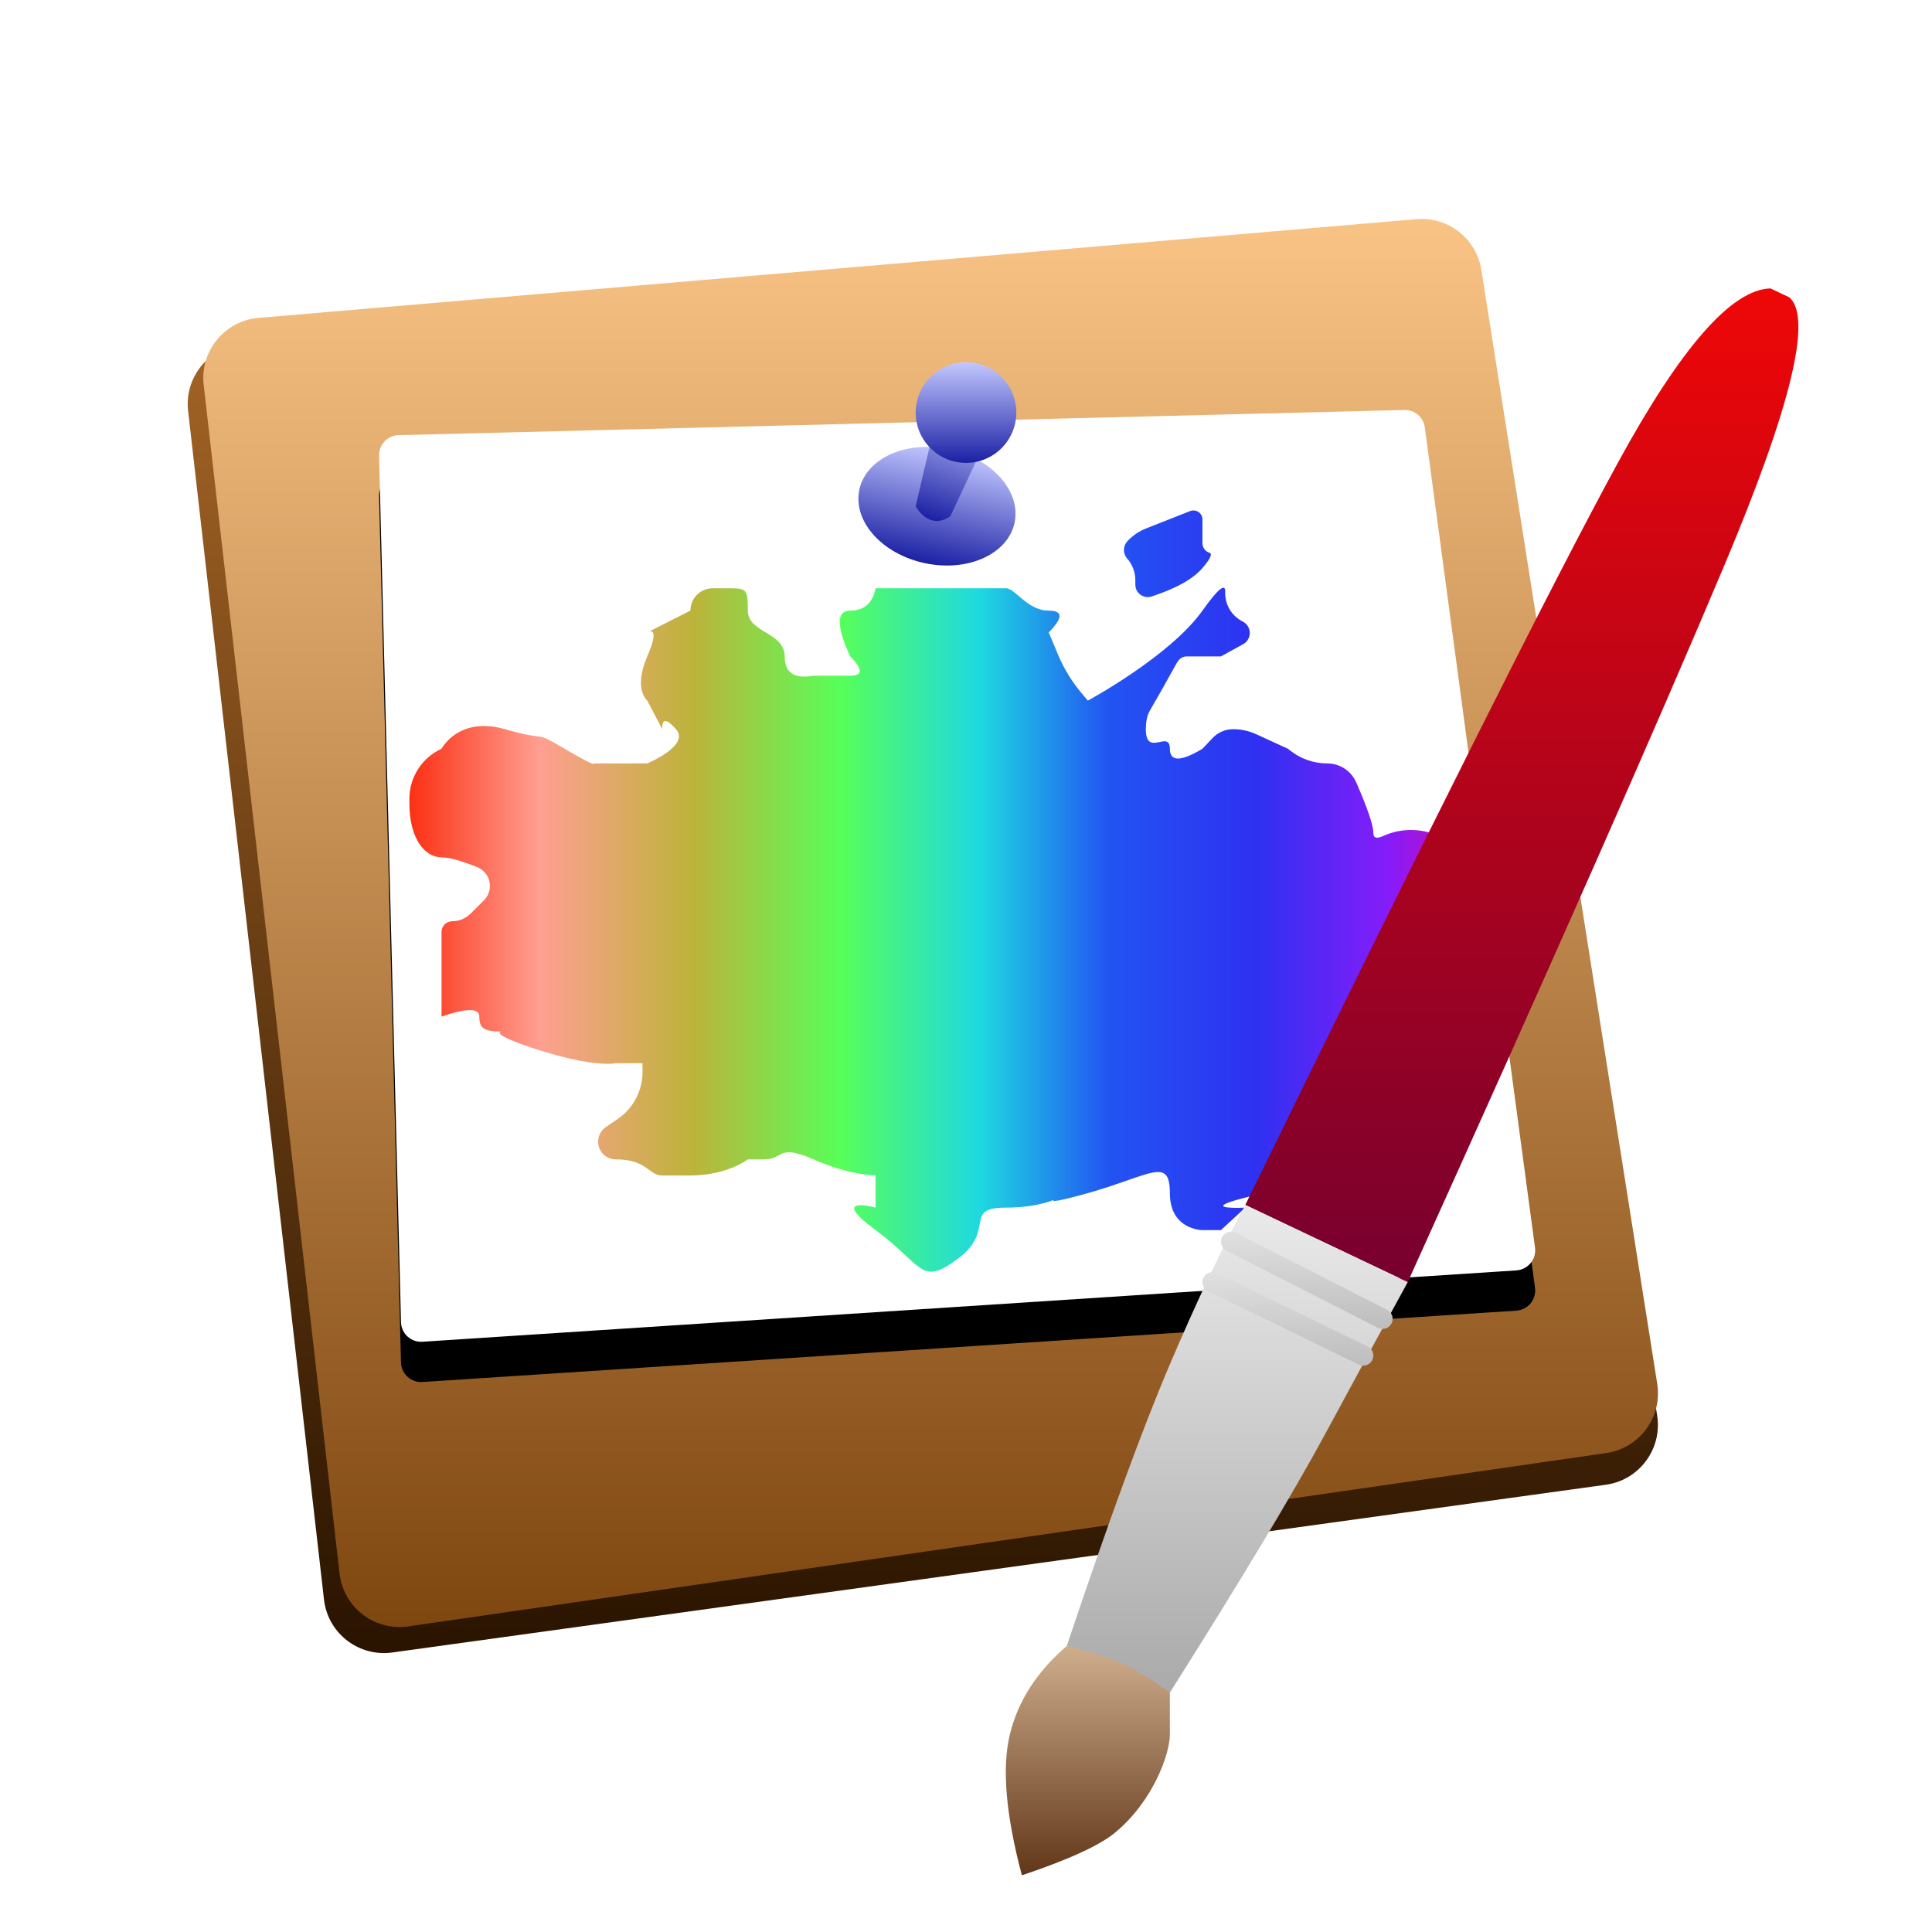 <svg xmlns="http://www.w3.org/2000/svg" xmlns:xlink="http://www.w3.org/1999/xlink" width="96" height="96" viewBox="0 0 96 96">
  <defs>
    <filter id="海天鹰屏幕画笔-a" width="132.4%" height="133.3%" x="-16.2%" y="-16.7%" filterUnits="objectBoundingBox">
      <feOffset dy="2" in="SourceAlpha" result="shadowOffsetOuter1"/>
      <feGaussianBlur in="shadowOffsetOuter1" result="shadowBlurOuter1" stdDeviation="2"/>
      <feColorMatrix in="shadowBlurOuter1" result="shadowMatrixOuter1" values="0 0 0 0 0   0 0 0 0 0   0 0 0 0 0  0 0 0 0.2 0"/>
      <feMerge>
        <feMergeNode in="shadowMatrixOuter1"/>
        <feMergeNode in="SourceGraphic"/>
      </feMerge>
    </filter>
    <linearGradient id="海天鹰屏幕画笔-b" x1="50%" x2="50%" y1="4.327%" y2="99.257%">
      <stop offset="0%" stop-color="#A56526"/>
      <stop offset="100%" stop-color="#2A1400"/>
    </linearGradient>
    <linearGradient id="海天鹰屏幕画笔-c" x1="50%" x2="50%" y1="0%" y2="100%">
      <stop offset="0%" stop-color="#F9C385"/>
      <stop offset="100%" stop-color="#7F4710"/>
    </linearGradient>
    <path id="海天鹰屏幕画笔-e" d="M10.816,10.969 L60.788,9.719 C61.298,9.706 61.736,10.079 61.804,10.585 L67.28,51.341 C67.354,51.888 66.97,52.391 66.422,52.465 C66.4,52.468 66.377,52.47 66.354,52.472 L11.995,56.018 C11.444,56.054 10.968,55.636 10.933,55.085 C10.932,55.072 10.931,55.058 10.931,55.045 L9.841,11.993 C9.827,11.441 10.263,10.982 10.815,10.968 C10.815,10.968 10.816,10.968 10.816,10.969 Z"/>
    <filter id="海天鹰屏幕画笔-d" width="118.8%" height="123.5%" x="-9.5%" y="-7.5%" filterUnits="objectBoundingBox">
      <feOffset dy="2" in="SourceAlpha" result="shadowOffsetOuter1"/>
      <feGaussianBlur in="shadowOffsetOuter1" result="shadowBlurOuter1" stdDeviation="1.5"/>
      <feColorMatrix in="shadowBlurOuter1" values="0 0 0 0 0   0 0 0 0 0   0 0 0 0 0  0 0 0 0.199 0"/>
    </filter>
    <linearGradient id="海天鹰屏幕画笔-f" x1="0%" x2="100%" y1="50%" y2="50%">
      <stop offset="0%" stop-color="#FB3216"/>
      <stop offset="11.908%" stop-color="#FF9F91"/>
      <stop offset="26.089%" stop-color="#BDB33A"/>
      <stop offset="39.807%" stop-color="#57FF59"/>
      <stop offset="52.722%" stop-color="#1ED9E0"/>
      <stop offset="64.683%" stop-color="#2254F2"/>
      <stop offset="78.33%" stop-color="#2E31F1"/>
      <stop offset="90.727%" stop-color="#861CF9"/>
      <stop offset="100%" stop-color="#DF06A6"/>
    </linearGradient>
    <linearGradient id="海天鹰屏幕画笔-g" x1="50%" x2="50%" y1="0%" y2="100%">
      <stop offset="0%" stop-color="#C3C8FF"/>
      <stop offset="100%" stop-color="#1B20A4"/>
    </linearGradient>
    <linearGradient id="海天鹰屏幕画笔-h" x1="50%" x2="50%" y1="0%" y2="100%">
      <stop offset="0%" stop-color="#C3C8FF"/>
      <stop offset="100%" stop-color="#1B20A4"/>
    </linearGradient>
    <linearGradient id="海天鹰屏幕画笔-i" x1="50%" x2="50%" y1="0%" y2="100%">
      <stop offset="0%" stop-color="#C3C8FF"/>
      <stop offset="100%" stop-color="#1B20A4"/>
    </linearGradient>
    <filter id="海天鹰屏幕画笔-j" width="160%" height="130.4%" x="-30%" y="-15.2%" filterUnits="objectBoundingBox">
      <feOffset dy="2" in="SourceAlpha" result="shadowOffsetOuter1"/>
      <feGaussianBlur in="shadowOffsetOuter1" result="shadowBlurOuter1" stdDeviation="2"/>
      <feColorMatrix in="shadowBlurOuter1" result="shadowMatrixOuter1" values="0 0 0 0 0   0 0 0 0 0   0 0 0 0 0  0 0 0 0.2 0"/>
      <feMerge>
        <feMergeNode in="shadowMatrixOuter1"/>
        <feMergeNode in="SourceGraphic"/>
      </feMerge>
    </filter>
    <linearGradient id="海天鹰屏幕画笔-k" x1="50%" x2="50%" y1="0%" y2="100%">
      <stop offset="0%" stop-color="#EF0707"/>
      <stop offset="100%" stop-color="#77002F"/>
    </linearGradient>
    <linearGradient id="海天鹰屏幕画笔-l" x1="50%" x2="50%" y1="0%" y2="100%">
      <stop offset="0%" stop-color="#EAEAEA"/>
      <stop offset="100%" stop-color="#AAA"/>
    </linearGradient>
    <linearGradient id="海天鹰屏幕画笔-m" x1="50%" x2="50%" y1="0%" y2="157.461%">
      <stop offset="1.054%" stop-color="#E0E0E0"/>
      <stop offset="100%" stop-color="#A8A8A8"/>
    </linearGradient>
    <linearGradient id="海天鹰屏幕画笔-n" x1="50%" x2="50%" y1="0%" y2="157.461%">
      <stop offset="1.054%" stop-color="#E0E0E0"/>
      <stop offset="100%" stop-color="#A8A8A8"/>
    </linearGradient>
    <linearGradient id="海天鹰屏幕画笔-o" x1="50%" x2="50%" y1="0%" y2="100%">
      <stop offset="0%" stop-color="#CFAE8E"/>
      <stop offset="100%" stop-color="#623719"/>
    </linearGradient>
  </defs>
  <g fill="none" fill-rule="evenodd">
    <g filter="url(#海天鹰屏幕画笔-a)" transform="translate(8.994 8.653)">
      <path fill="url(#海天鹰屏幕画笔-b)" d="M3.096,6.434 L61.411,1.812 C62.973,1.688 64.367,2.787 64.611,4.335 L73.35,59.684 C73.609,61.32 72.491,62.857 70.855,63.115 C70.836,63.118 70.817,63.121 70.798,63.123 L10.496,71.459 C8.855,71.686 7.34,70.54 7.114,68.898 C7.11,68.875 7.107,68.852 7.105,68.828 L0.353,9.765 C0.165,8.119 1.346,6.632 2.993,6.444 C3.027,6.44 3.062,6.437 3.096,6.434 Z"/>
      <path fill="url(#海天鹰屏幕画笔-c)" d="M3.852,5.142 L61.396,0.237 C62.964,0.104 64.368,1.204 64.614,2.758 L73.353,58.11 C73.612,59.747 72.494,61.283 70.858,61.541 C70.845,61.543 70.832,61.545 70.82,61.547 L11.289,70.162 C9.649,70.399 8.127,69.262 7.89,67.623 C7.886,67.593 7.882,67.563 7.878,67.534 L1.127,8.472 C0.938,6.826 2.12,5.339 3.766,5.151 C3.795,5.147 3.824,5.145 3.852,5.142 Z"/>
      <use fill="#000" filter="url(#海天鹰屏幕画笔-d)" xlink:href="#海天鹰屏幕画笔-e"/>
      <use fill="#FFF" xlink:href="#海天鹰屏幕画笔-e"/>
      <path fill="url(#海天鹰屏幕画笔-f)" d="M50.755,19.689 C51.525,18.606 51.902,18.297 51.885,18.759 C51.862,19.378 52.202,19.953 52.756,20.23 C52.871,20.288 52.966,20.379 53.028,20.492 C53.197,20.8 53.085,21.186 52.778,21.356 L52.778,21.356 L51.674,21.963 L49.973,21.963 C49.762,21.963 49.59,22.083 49.459,22.324 C49.03,23.107 48.591,23.885 48.142,24.656 L48.142,24.656 L48.081,24.777 C47.988,24.99 47.942,25.258 47.942,25.58 C47.942,27 49.136,25.58 49.136,26.552 C49.136,27.201 49.676,27.201 50.755,26.552 L50.755,26.552 L51.258,26.02 C51.524,25.739 51.893,25.58 52.279,25.58 C52.677,25.58 53.071,25.666 53.434,25.833 L53.434,25.833 L55.001,26.552 C55.046,26.588 55.092,26.623 55.137,26.658 C55.658,27.062 56.297,27.281 56.956,27.281 C57.581,27.281 58.146,27.65 58.396,28.223 C58.963,29.52 59.247,30.359 59.247,30.739 C59.247,30.986 59.408,31.037 59.729,30.89 C60.684,30.454 61.788,30.493 62.71,30.994 L62.71,30.994 L64.463,31.948 L64.543,32.241 C64.926,33.676 65.117,34.636 65.117,35.123 C65.117,35.512 64.713,36.884 64.309,38.354 L64.149,38.946 C63.805,40.229 63.501,41.498 63.501,42.177 C63.501,43.744 60.206,47.755 59.247,47.755 L59.247,47.755 L59.021,47.755 L59.021,47.755 L58.875,47.757 L58.875,47.757 L58.727,47.761 C57.981,47.786 57.057,47.921 53.838,48.632 C51.216,49.211 51.641,49.34 52.232,49.36 L52.334,49.363 C52.352,49.363 52.369,49.364 52.386,49.364 L52.536,49.363 C52.697,49.362 52.831,49.356 52.871,49.354 L52.884,49.353 C52.884,49.353 51.674,50.47 51.674,50.47 L51.674,50.47 L50.749,50.47 C50.637,50.468 49.136,50.402 49.136,48.632 C49.136,46.793 48.181,47.755 45.06,48.632 C43.603,49.041 43.279,49.068 43.347,48.981 L43.352,48.974 L43.246,49.014 C42.797,49.173 42.138,49.326 41.236,49.35 L40.984,49.353 C38.833,49.353 40.506,50.47 38.619,51.88 C36.732,53.289 36.914,52.245 34.516,50.47 C32.118,48.696 34.516,49.353 34.516,49.353 L34.516,49.353 L34.516,47.755 C34.516,47.755 33.251,47.755 31.432,46.956 C30.382,46.496 30.066,46.567 29.786,46.709 L29.675,46.769 C29.505,46.861 29.315,46.956 28.955,46.956 L28.955,46.956 L28.165,46.956 C28.165,46.956 27.14,47.755 25.312,47.755 L25.312,47.755 L23.913,47.755 C23.23,47.755 23.168,46.956 21.606,46.956 L21.606,46.956 L21.483,46.948 C21.242,46.914 21.023,46.78 20.882,46.576 C20.607,46.177 20.708,45.629 21.107,45.354 L21.107,45.354 L21.714,44.937 C22.476,44.411 22.932,43.544 22.932,42.618 L22.932,42.618 L22.932,42.177 L22.932,42.177 L21.606,42.177 C21.606,42.177 21.605,42.177 21.603,42.178 L21.578,42.182 C21.533,42.19 21.435,42.203 21.275,42.206 L21.121,42.206 C20.531,42.196 19.355,42.059 17.359,41.384 C15.934,40.902 15.747,40.698 15.874,40.619 L15.898,40.607 L15.778,40.605 C15.098,40.58 14.855,40.449 14.826,39.968 L14.823,39.86 C14.823,39.43 14.197,39.43 12.946,39.86 L12.946,39.86 L12.946,35.653 C12.946,35.36 13.184,35.123 13.477,35.123 C13.816,35.123 14.142,34.988 14.383,34.749 L14.383,34.749 L15.052,34.084 C15.149,33.987 15.226,33.872 15.277,33.744 C15.484,33.228 15.233,32.641 14.717,32.434 C13.909,32.11 13.319,31.948 12.946,31.948 C12.107,31.948 11.348,31.005 11.348,29.261 L11.348,29.261 L11.348,29.037 C11.348,27.967 11.973,26.996 12.946,26.552 L12.946,26.552 C13.004,26.446 13.867,24.941 16.097,25.58 C18.404,26.242 17.408,25.58 19.062,26.552 C20.54,27.42 20.522,27.319 20.501,27.287 L20.496,27.281 L23.168,27.281 C23.168,27.281 25.312,26.391 24.596,25.58 C24.119,25.04 23.891,25.04 23.913,25.58 L23.913,25.58 L23.817,25.397 C23.384,24.573 23.168,24.16 23.168,24.16 C23.168,24.16 22.463,23.604 23.168,21.963 C23.722,20.674 23.405,20.675 23.244,20.735 L23.231,20.74 C23.574,20.567 25.115,19.788 25.295,19.697 L25.312,19.689 L25.312,19.689 L25.319,19.568 C25.379,19.011 25.851,18.577 26.424,18.577 L26.424,18.577 L27.379,18.578 C28.107,18.587 28.165,18.678 28.165,19.689 C28.165,20.8 29.997,20.75 29.997,21.963 C29.997,22.772 30.475,23.092 31.432,22.923 L31.432,22.923 L33.251,22.923 C33.89,22.923 33.89,22.603 33.251,21.963 L33.251,21.963 L33.165,21.77 C32.56,20.382 32.589,19.689 33.251,19.689 C33.944,19.689 34.366,19.318 34.516,18.577 L34.516,18.577 L40.984,18.577 C41.462,18.577 42.05,19.689 43.118,19.689 C43.829,19.689 43.829,20.05 43.118,20.772 L43.118,20.772 L43.566,21.848 C43.863,22.56 44.268,23.223 44.767,23.813 C44.864,23.929 44.962,24.045 45.06,24.16 C45.06,24.16 49.136,21.963 50.755,19.689 Z M50.724,14.993 C50.744,15.045 50.755,15.101 50.755,15.157 L50.755,16.339 C50.755,16.557 50.897,16.749 51.105,16.814 C51.261,16.862 51.145,17.115 50.755,17.573 C50.294,18.113 49.453,18.584 48.23,18.986 C47.906,19.092 47.557,18.916 47.451,18.592 C47.43,18.53 47.42,18.465 47.42,18.4 L47.42,18.175 C47.42,17.786 47.281,17.411 47.027,17.116 L47.011,17.097 C46.796,16.848 46.803,16.478 47.027,16.237 C47.286,15.959 47.603,15.742 47.957,15.603 L50.144,14.741 C50.374,14.651 50.633,14.763 50.724,14.993 Z"/>
      <ellipse cx="37.563" cy="14.5" fill="url(#海天鹰屏幕画笔-g)" rx="3.943" ry="2.894" transform="rotate(12 37.563 14.5)"/>
      <path fill="url(#海天鹰屏幕画笔-h)" d="M36.768,9.547 L39.681,9.547 L39.015,14.878 C38.776,15.19 38.494,15.347 38.167,15.347 C37.84,15.347 37.526,15.208 37.225,14.931 L36.768,9.547 Z" transform="rotate(18 38.225 12.447)"/>
      <circle cx="39.006" cy="9.847" r="2.5" fill="url(#海天鹰屏幕画笔-i)"/>
    </g>
    <g filter="url(#海天鹰屏幕画笔-j)" transform="translate(49.978 12.332)">
      <path fill="url(#海天鹰屏幕画笔-k)" d="M37.998,2.48689958e-14 C36.068,0.042 33.539,2.931 30.41,8.668 C27.28,14.404 21.11,26.695 11.9,45.541 L19.972,49.375 C27.144,33.514 32.388,21.642 35.704,13.759 C39.02,5.875 40.095,1.435 38.928,0.44 L37.998,2.48689958e-14 Z"/>
      <path fill="url(#海天鹰屏幕画笔-l)" d="M11.9,45.541 C10.75,47.662 9.5,50.302 8.152,53.461 C6.804,56.62 5.096,61.283 3.031,67.451 C4.084,68.225 4.911,68.746 5.514,69.013 C6.116,69.281 6.996,69.534 8.152,69.773 C11.704,64.153 14.288,59.85 15.902,56.862 C17.516,53.875 18.872,51.379 19.972,49.375 L11.9,45.541 Z"/>
      <path fill="url(#海天鹰屏幕画笔-m)" fill-rule="nonzero" d="M10.744,47.141 C10.856,46.922 11.106,46.82 11.333,46.888 L11.417,46.922 L18.949,50.754 C19.195,50.88 19.293,51.181 19.168,51.427 C19.056,51.646 18.806,51.747 18.579,51.679 L18.495,51.646 L10.963,47.813 C10.717,47.688 10.619,47.387 10.744,47.141 Z"/>
      <path fill="url(#海天鹰屏幕画笔-n)" fill-rule="nonzero" d="M9.822,49.156 C9.929,48.936 10.177,48.83 10.406,48.894 L10.49,48.926 L17.982,52.575 C18.23,52.696 18.333,52.996 18.212,53.244 C18.105,53.465 17.856,53.571 17.628,53.507 L17.544,53.474 L10.052,49.825 C9.804,49.704 9.701,49.405 9.822,49.156 Z"/>
      <path fill="url(#海天鹰屏幕画笔-o)" d="M3.031,67.451 C1.543,68.731 0.599,70.2 0.2,71.859 C-0.2,73.518 -5.88418203e-15,75.849 0.799,78.851 C3.123,78.071 4.666,77.364 5.429,76.73 C7.363,75.125 8.152,72.771 8.152,71.859 C8.152,70.407 8.152,69.711 8.152,69.773 C7.179,69.078 6.405,68.6 5.828,68.338 C5.252,68.077 4.319,67.781 3.031,67.451 Z"/>
    </g>
  </g>
</svg>
